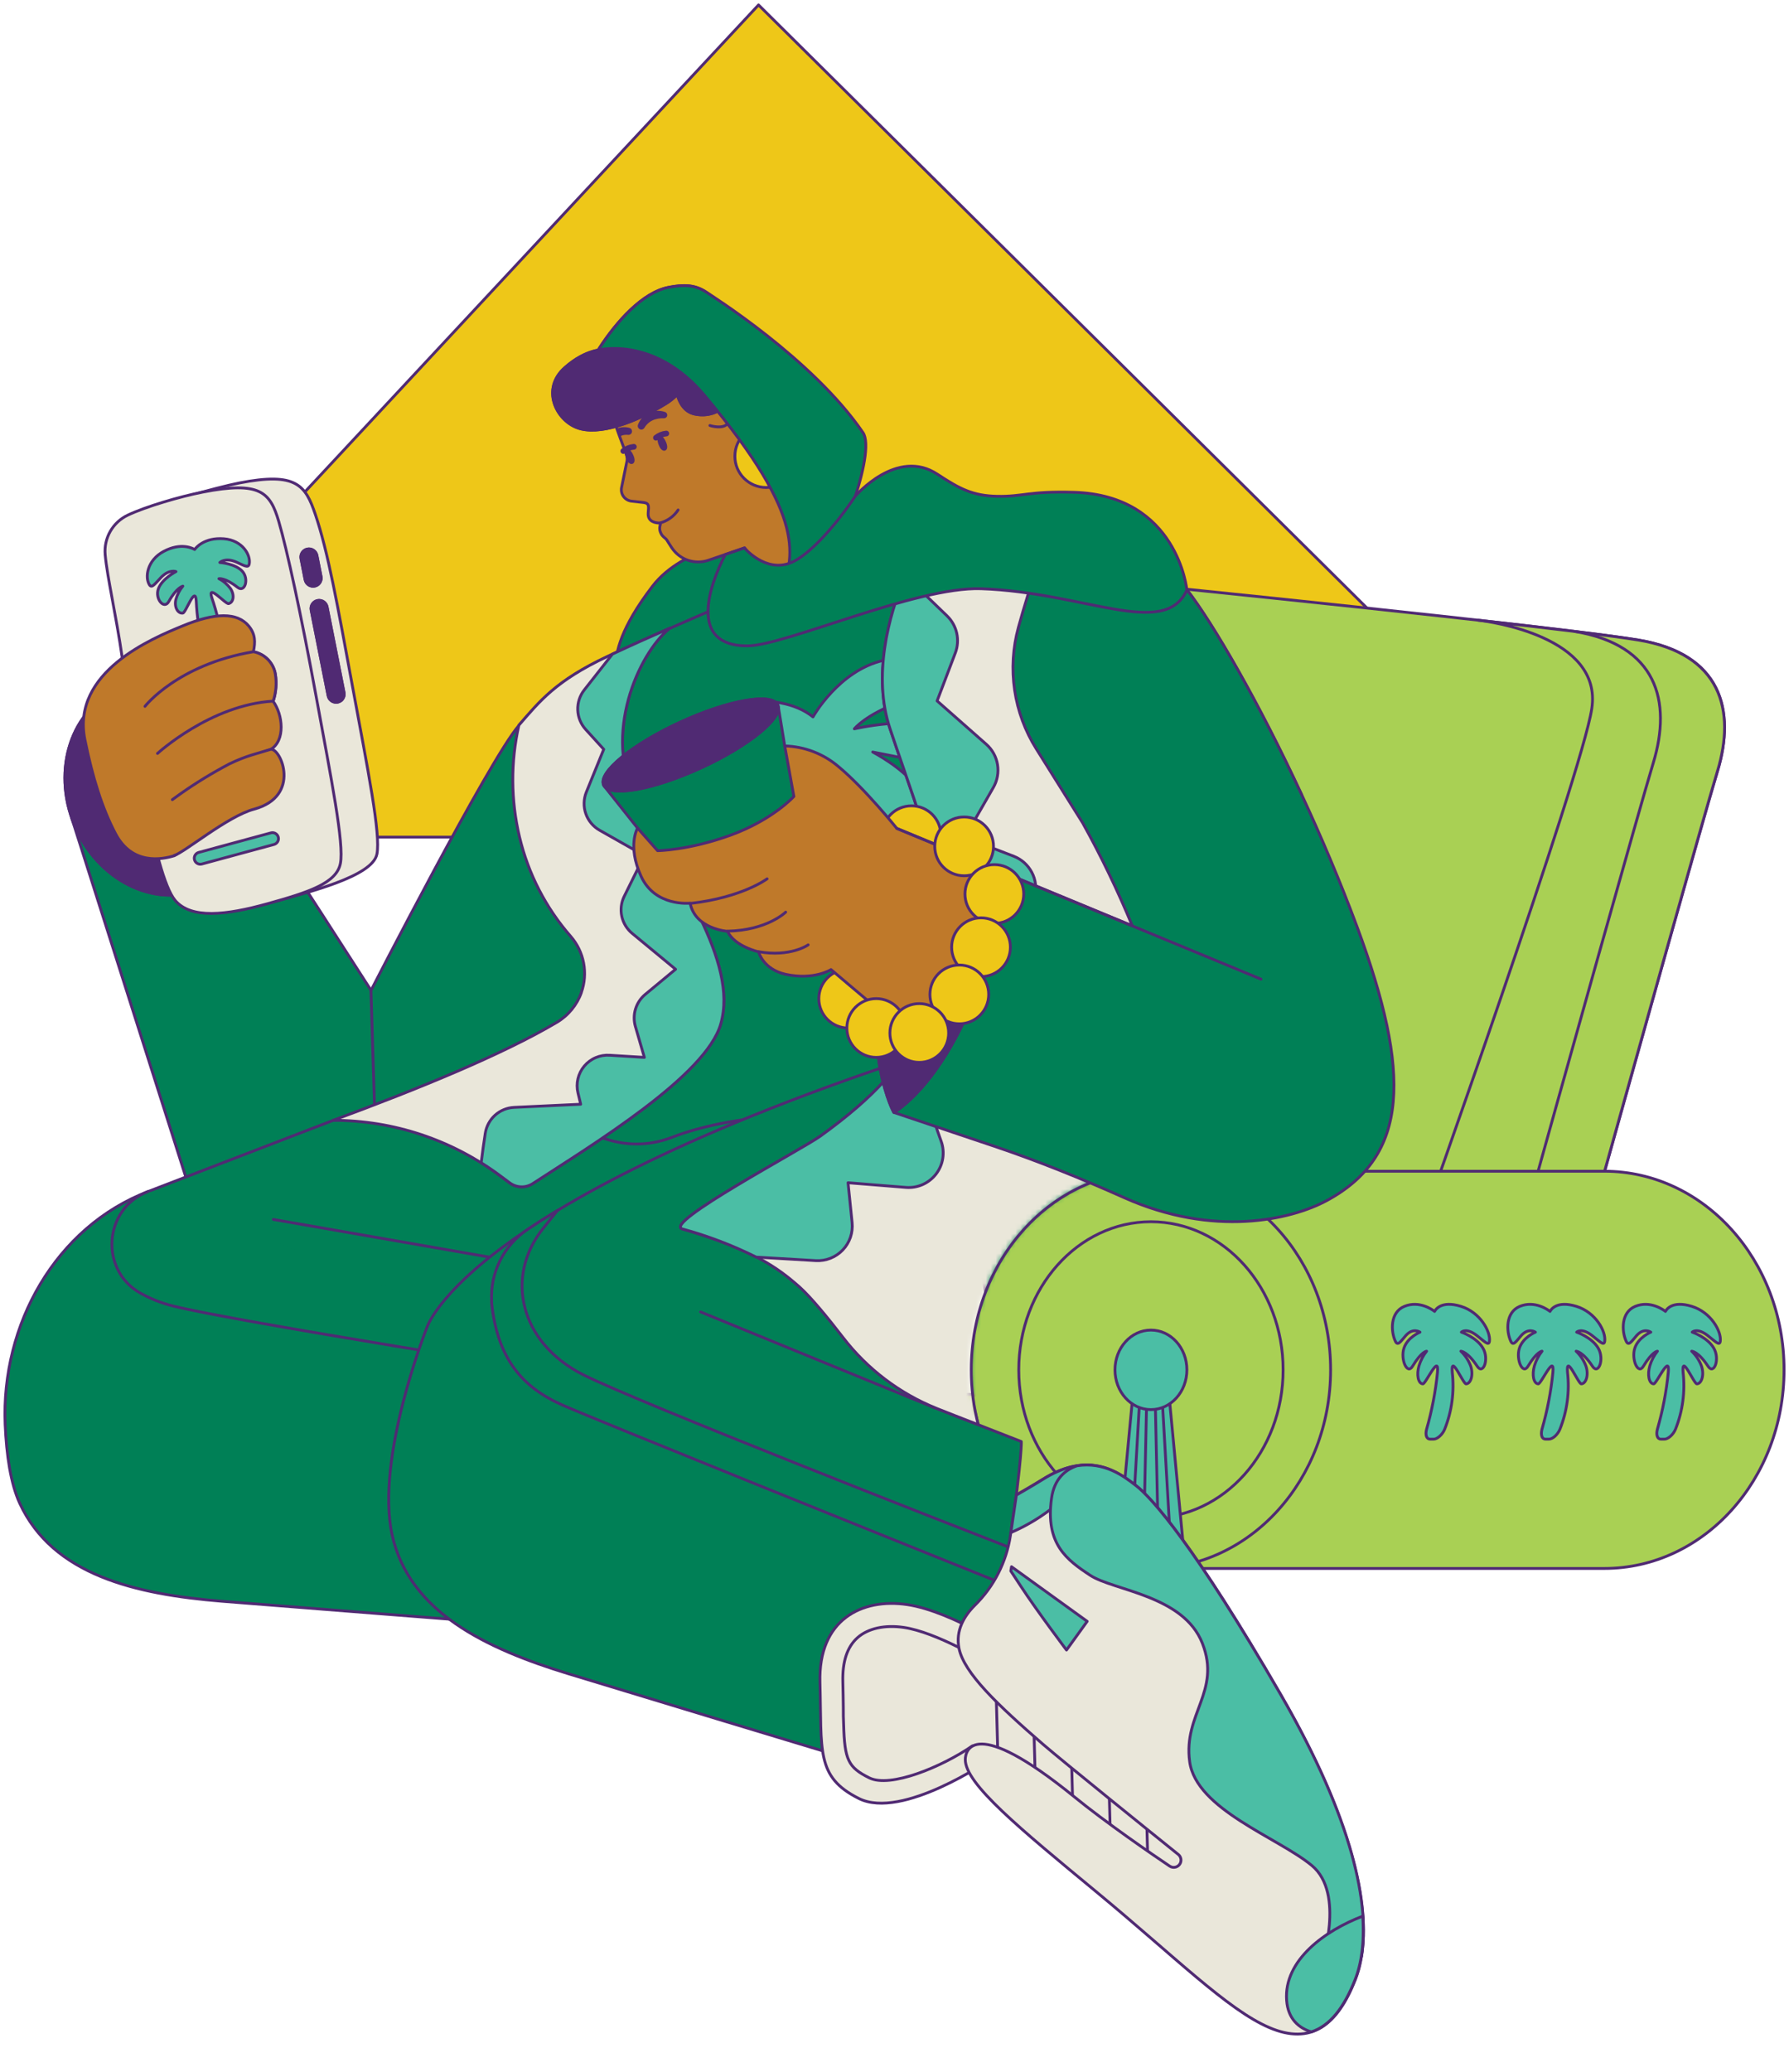 <svg width="362" height="419" viewBox="0 0 362 419" fill="none" xmlns="http://www.w3.org/2000/svg">
<path d="M59.646 101.681L153.486 1L302.953 149.086L231.245 169.303H58.756" fill="#EEC718"/>
<path d="M59.646 101.681L153.486 1L302.953 149.086L231.245 169.303H58.756" stroke="#502A73" stroke-width="0.57" stroke-linecap="round" stroke-linejoin="round"/>
<path d="M51.403 163.679C51.403 163.679 78.02 204.633 80.64 209.097C81.658 210.834 78.846 226.894 71.805 232.333C60.757 240.875 39.4 243.723 39.4 243.723L14.449 165.238C14.449 165.238 17.254 156.745 18.984 148.437C20.713 140.13 32.032 150.281 32.032 150.281" fill="#008056"/>
<path d="M51.403 163.679C51.403 163.679 78.02 204.633 80.64 209.097C81.658 210.834 78.846 226.894 71.805 232.333C60.757 240.875 39.4 243.723 39.4 243.723L14.449 165.238C14.449 165.238 17.254 156.745 18.984 148.437C20.713 140.13 32.032 150.281 32.032 150.281" stroke="#502A73" stroke-width="0.57" stroke-linecap="round" stroke-linejoin="round"/>
<path d="M40.831 179.797C50.463 175.815 54.528 163.533 49.911 152.364C45.294 141.195 33.742 135.369 24.11 139.35C14.478 143.332 10.413 155.615 15.03 166.784C19.647 177.953 31.198 183.779 40.831 179.797Z" fill="#502A73" stroke="#502A73" stroke-width="0.57" stroke-linecap="round" stroke-linejoin="round"/>
<path d="M40.831 179.797C50.463 175.815 54.528 163.533 49.911 152.364C45.294 141.195 33.742 135.369 24.11 139.35C14.478 143.332 10.413 155.615 15.03 166.784C19.647 177.953 31.198 183.779 40.831 179.797Z" stroke="#502A73" stroke-width="0.57" stroke-linecap="round" stroke-linejoin="round"/>
<path d="M225.08 313.437H52.378C52.378 313.437 33.869 315.665 33.947 298.274C34.026 280.883 53.417 282.043 53.417 282.043L64.266 266.189L72.809 282.022H239.389" fill="#A9D054"/>
<path d="M225.08 313.437H52.378C52.378 313.437 33.869 315.665 33.947 298.274C34.026 280.883 53.417 282.043 53.417 282.043L64.266 266.189L72.809 282.022H239.389" stroke="#502A73" stroke-width="0.57" stroke-linecap="round" stroke-linejoin="round"/>
<path d="M230.121 118.147C230.121 118.147 314.955 126.69 331.578 129.459C348.2 132.228 351.311 143.533 347.503 156.062C343.694 168.591 314.955 271.771 314.955 271.771L263.543 252.728L194.142 229.528L230.121 118.147Z" fill="#A9D054" stroke="#502A73" stroke-width="0.57" stroke-linecap="round" stroke-linejoin="round"/>
<path d="M331.578 129.459C326.189 128.562 313.639 127.06 299.138 125.437C301.359 125.693 324.31 128.74 322.096 143.305C320.067 156.695 287.256 248.927 287.256 248.927L320.943 250.272C329.578 219.334 344.805 164.911 347.503 156.033C351.311 143.568 348.193 132.228 331.578 129.459Z" fill="#A9D054" stroke="#502A73" stroke-width="0.57" stroke-linecap="round" stroke-linejoin="round"/>
<path d="M121.53 211.816C108.488 221.462 67.427 226.581 67.427 226.581L29.996 240.968C11.21 248.165 0.211 267.962 1.044 288.073C1.308 294.295 2.155 300.04 3.998 304.041C10.697 318.549 27.391 322.429 44.917 323.845C57.909 324.892 96.721 327.924 115.913 329.419C117.332 329.529 118.758 329.348 120.104 328.885C121.45 328.423 122.687 327.69 123.739 326.732C124.79 325.773 125.635 324.61 126.22 323.313C126.805 322.015 127.118 320.612 127.14 319.189C127.311 307.842 127.382 290.28 126.478 278.769C125.054 260.566 124.342 258.338 124.342 258.338L150.198 258.53L219.207 219.519" fill="#008056"/>
<path d="M121.53 211.816C108.488 221.462 67.427 226.581 67.427 226.581L29.996 240.968C11.21 248.165 0.211 267.962 1.044 288.073C1.308 294.295 2.155 300.04 3.998 304.041C10.697 318.549 27.391 322.429 44.917 323.845C57.909 324.892 96.721 327.924 115.913 329.419C117.332 329.529 118.758 329.348 120.104 328.885C121.45 328.423 122.687 327.69 123.739 326.732C124.79 325.773 125.635 324.61 126.22 323.313C126.805 322.015 127.118 320.612 127.14 319.189C127.311 307.842 127.382 290.28 126.478 278.769C125.054 260.566 124.342 258.338 124.342 258.338L150.198 258.53L219.207 219.519" stroke="#502A73" stroke-width="0.57" stroke-linecap="round" stroke-linejoin="round"/>
<path d="M29.996 240.968L29.875 241.011C20.998 244.449 20.08 256.765 28.337 261.492C30.442 262.674 32.698 263.565 35.043 264.14C47.822 267.322 113.407 277.666 126.549 279.723" fill="#008056"/>
<path d="M29.996 240.968L29.875 241.011C20.998 244.449 20.08 256.765 28.337 261.492C30.442 262.674 32.698 263.565 35.043 264.14C47.822 267.322 113.407 277.666 126.549 279.723" stroke="#502A73" stroke-width="0.57" stroke-linecap="round" stroke-linejoin="round"/>
<path d="M105.441 255.369L55.311 246.627" stroke="#502A73" stroke-width="0.57" stroke-linecap="round" stroke-linejoin="round"/>
<path d="M155.024 100.919L180.851 123.066L143.648 137.161C143.648 137.161 111.258 145.39 122.142 140.777C128.3 138.165 119.046 135.495 132.03 118.56C138.245 110.451 151.636 108.921 151.636 108.921L155.024 100.919Z" fill="#008056" stroke="#502A73" stroke-width="0.57" stroke-linecap="round" stroke-linejoin="round"/>
<path d="M307.972 248.549C316.586 217.604 331.834 163.18 334.532 154.303C338.341 141.774 335.244 130.469 318.608 127.7" stroke="#502A73" stroke-width="0.57" stroke-linecap="round" stroke-linejoin="round"/>
<path d="M263.387 160.767C254.602 141.874 245.49 126.169 240.165 119.293C232.47 109.362 227.7 99.987 213.385 100.784C199.069 101.581 174.943 111.163 174.943 111.163L160.477 118.175L150.789 120.482C150.789 120.482 133.39 127.871 122.926 132.797C112.461 137.723 109.229 141.859 105.022 146.693C99.071 153.527 75.059 200.333 75.059 200.333L75.849 225.698L164.663 220.907L255.656 209.353C255.656 209.353 264.861 171.239 263.387 160.767Z" fill="#008056" stroke="#502A73" stroke-width="0.57" stroke-linecap="round" stroke-linejoin="round"/>
<path d="M164.506 144.992C164.506 144.992 169.703 135.617 178.787 133.552C187.443 131.58 189.194 135.745 188.497 137.439C187.799 139.133 186.14 140.507 182.012 142.023C175.128 144.558 172.871 147.405 172.871 147.405C172.871 147.405 184.425 144.7 190.825 147.405C197.224 150.11 195.53 155.905 190.825 154.937C186.119 153.969 176.587 152.089 176.587 152.089C176.587 152.089 182.994 155.45 185.13 158.952C187.265 162.454 184.161 171.018 176.801 168.128C169.44 165.238 166.08 160.653 166.08 160.653L154.789 150.687L144.595 151.762C144.595 151.762 137.989 151.904 140.431 147.071C142.872 142.237 157.267 139.162 164.506 144.992Z" fill="#4BBEA5" stroke="#502A73" stroke-width="0.57" stroke-linecap="round" stroke-linejoin="round"/>
<path d="M197.573 209.773C221.578 202.363 234.505 213.888 242.421 228.688C248.117 239.366 230.056 232.959 230.384 245.061L219.421 275.765L200.549 281.21C201.389 260.915 196.882 242.534 183.713 232.454C170.044 221.989 146.296 226.011 136.109 229.969C125.922 233.927 116.44 229.072 108.061 220.715C106.808 219.472 105.429 218.362 103.946 217.405C103.464 217.091 103.087 216.641 102.861 216.112C102.636 215.583 102.573 214.999 102.68 214.434C102.788 213.869 103.061 213.349 103.466 212.94C103.87 212.531 104.386 212.251 104.95 212.137H105.035" fill="#008056"/>
<path d="M197.573 209.773C221.578 202.363 234.505 213.888 242.421 228.688C248.117 239.366 230.056 232.959 230.384 245.061L219.421 275.765L200.549 281.21C201.389 260.915 196.882 242.534 183.713 232.454C170.044 221.989 146.296 226.011 136.109 229.969C125.922 233.927 116.44 229.072 108.061 220.715C106.808 219.472 105.429 218.362 103.946 217.405C103.464 217.091 103.087 216.641 102.861 216.112C102.636 215.583 102.573 214.999 102.68 214.434C102.788 213.869 103.061 213.349 103.466 212.94C103.87 212.531 104.386 212.251 104.95 212.137H105.035" stroke="#502A73" stroke-width="0.57" stroke-linecap="round" stroke-linejoin="round"/>
<path d="M201.097 289.39C201.536 290.68 202.238 291.866 203.158 292.872C204.078 293.877 205.197 294.682 206.443 295.234C206.596 294.016 206.667 292.789 206.656 291.561L201.097 289.39Z" fill="#008056" stroke="#502A73" stroke-width="0.57" stroke-linecap="round" stroke-linejoin="round"/>
<path d="M117.643 200.732C116.736 203.263 114.974 205.398 112.66 206.769C101.854 213.176 84.783 220.181 67.406 226.581C79.611 226.58 91.487 230.534 101.256 237.85L103.078 239.21C103.751 239.714 104.562 240 105.403 240.028C106.243 240.056 107.072 239.825 107.777 239.366C119.694 231.621 142.887 217.604 145.848 207.061C149.443 194.382 136.857 177.781 128.614 161.543C122.014 148.551 129.048 132.356 135.483 127.074C131.141 128.989 126.585 131.032 122.897 132.769C112.433 137.688 109.201 141.831 104.993 146.665C103.311 154.112 103.354 161.846 105.121 169.274C106.89 176.724 110.451 183.63 115.494 189.392C116.821 190.924 117.719 192.781 118.094 194.774C118.469 196.766 118.309 198.822 117.629 200.732H117.643Z" fill="#EAE7DA" stroke="#502A73" stroke-width="0.57" stroke-linecap="round" stroke-linejoin="round"/>
<path d="M145.848 207.061C149.443 194.382 136.857 177.781 128.613 161.543C122.014 148.551 129.048 132.356 135.483 127.074C131.532 128.811 127.417 130.633 123.929 132.285L118.234 139.525C117.325 140.675 116.853 142.111 116.904 143.577C116.955 145.042 117.525 146.442 118.512 147.526L122.164 151.541L118.647 160.198C118.08 161.591 118.04 163.142 118.534 164.562C119.028 165.983 120.022 167.174 121.331 167.915L130.379 173.04L126.3 181.298C125.69 182.548 125.52 183.968 125.817 185.327C126.114 186.686 126.861 187.905 127.937 188.787L136.7 196.027L130.564 201.11C129.635 201.879 128.951 202.904 128.597 204.058C128.243 205.211 128.233 206.443 128.571 207.602L130.386 213.852L123.36 213.418C122.392 213.355 121.424 213.52 120.532 213.901C119.64 214.281 118.85 214.867 118.227 215.609C117.603 216.351 117.163 217.23 116.941 218.174C116.72 219.117 116.724 220.1 116.953 221.042L117.501 223.327L104.018 223.961C102.592 224.03 101.234 224.588 100.173 225.543C99.112 226.498 98.413 227.79 98.195 229.2C97.917 230.994 97.618 233.08 97.369 235.159C98.707 235.999 100.024 236.896 101.298 237.85L103.121 239.21C103.793 239.714 104.605 240 105.445 240.028C106.286 240.056 107.115 239.825 107.819 239.366C119.693 231.621 142.887 217.604 145.848 207.061Z" fill="#4BBEA5" stroke="#502A73" stroke-width="0.57" stroke-linecap="round" stroke-linejoin="round"/>
<path d="M232.89 236.875H324.644C344.719 236.875 361 254.864 361 277.046C361 299.228 344.719 317.211 324.644 317.211H232.89V236.875Z" fill="#A9D054" stroke="#502A73" stroke-width="0.57" stroke-linecap="round" stroke-linejoin="round"/>
<path d="M232.889 317.21C252.968 317.21 269.245 299.228 269.245 277.046C269.245 254.864 252.968 236.882 232.889 236.882C212.811 236.882 196.534 254.864 196.534 277.046C196.534 299.228 212.811 317.21 232.889 317.21Z" fill="#A9D054" stroke="#502A73" stroke-width="0.57" stroke-linecap="round" stroke-linejoin="round"/>
<path d="M232.889 307.002C247.66 307.002 259.635 293.59 259.635 277.046C259.635 260.502 247.66 247.09 232.889 247.09C218.118 247.09 206.144 260.502 206.144 277.046C206.144 293.59 218.118 307.002 232.889 307.002Z" fill="#A9D054" stroke="#502A73" stroke-width="0.57" stroke-linecap="round" stroke-linejoin="round"/>
<path d="M239.397 312.163H226.391L229.203 282.428H236.578L239.397 312.163Z" fill="#4BBEA5" stroke="#502A73" stroke-width="0.57" stroke-linecap="round" stroke-linejoin="round"/>
<path d="M236.855 312.163H228.932L230.647 282.428H235.139L236.855 312.163Z" fill="#4BBEA5" stroke="#502A73" stroke-width="0.57" stroke-linecap="round" stroke-linejoin="round"/>
<path d="M234.392 312.163H231.395L232.043 282.428H233.744L234.392 312.163Z" fill="#4BBEA5" stroke="#502A73" stroke-width="0.57" stroke-linecap="round" stroke-linejoin="round"/>
<path d="M232.89 285.09C236.908 285.09 240.165 281.489 240.165 277.046C240.165 272.603 236.908 269.002 232.89 269.002C228.872 269.002 225.614 272.603 225.614 277.046C225.614 281.489 228.872 285.09 232.89 285.09Z" fill="#4BBEA5" stroke="#502A73" stroke-width="0.57" stroke-linecap="round" stroke-linejoin="round"/>
<path d="M295.628 264.204C291.585 262.958 290.446 264.916 290.289 265.229C289.919 264.93 287.221 262.958 284.174 264.204C281.255 265.4 281.412 269.265 282.351 271.266C282.843 272.319 283.448 271.266 284.487 270.077C285.968 268.447 287.335 269.422 287.335 269.422C287.335 269.422 284.829 270.426 284.088 272.647C283.348 274.868 284.722 278.157 285.825 276.32C287.648 273.28 288.673 273.273 288.673 273.273C287.977 274.152 287.453 275.155 287.128 276.228C286.609 277.986 286.936 279.83 287.918 279.88C288.509 279.88 291.229 273.665 290.873 277.537C290.482 281.435 289.743 285.29 288.666 289.056C288.36 290.223 288.666 291.063 289.378 291.063H290.09C290.802 291.063 291.834 290.223 292.325 289.056C293.785 285.403 294.313 281.445 293.863 277.537C293.528 273.665 296.062 279.908 296.66 279.88C297.65 279.83 298.198 277.986 297.571 276.228C297.138 275.11 296.465 274.102 295.6 273.273C295.6 273.273 296.909 273.273 298.91 276.32C300.12 278.157 301.38 274.861 300.07 272.647C298.76 270.433 295.706 269.422 295.706 269.422C295.706 269.422 296.66 268.447 298.803 270.077C300.312 271.23 301.245 272.319 301.387 271.266C301.636 269.265 299.501 265.4 295.628 264.204Z" fill="#4BBEA5" stroke="#502A73" stroke-width="0.57" stroke-linecap="round" stroke-linejoin="round"/>
<path d="M318.984 264.204C314.934 262.958 313.802 264.916 313.645 265.229C313.275 264.93 310.577 262.958 307.53 264.204C304.612 265.4 304.768 269.265 305.708 271.266C306.199 272.319 306.804 271.266 307.844 270.077C309.331 268.447 310.691 269.422 310.691 269.422C310.691 269.422 308.192 270.426 307.452 272.647C306.712 274.868 308.086 278.157 309.182 276.32C311.004 273.28 312.029 273.273 312.029 273.273C311.334 274.152 310.81 275.155 310.485 276.228C309.965 277.986 310.292 279.83 311.268 279.88C311.866 279.88 314.585 273.665 314.229 277.537C313.84 281.436 313.099 285.291 312.015 289.056C311.716 290.223 312.015 291.063 312.727 291.063H313.403C314.151 291.063 315.155 290.223 315.646 289.056C317.106 285.403 317.634 281.445 317.183 277.537C316.849 273.665 319.383 279.908 319.981 279.88C320.971 279.83 321.519 277.986 320.892 276.228C320.459 275.11 319.786 274.102 318.92 273.273C318.92 273.273 320.23 273.273 322.231 276.32C323.441 278.157 324.701 274.861 323.391 272.647C322.081 270.433 319.027 269.422 319.027 269.422C319.027 269.422 319.981 268.447 322.124 270.077C323.633 271.23 324.566 272.319 324.708 271.266C325 269.265 322.864 265.4 318.984 264.204Z" fill="#4BBEA5" stroke="#502A73" stroke-width="0.57" stroke-linecap="round" stroke-linejoin="round"/>
<path d="M342.342 264.204C338.291 262.958 337.159 264.916 337.002 265.229C336.632 264.93 333.934 262.958 330.887 264.204C327.969 265.4 328.125 269.265 329.058 271.266C329.556 272.319 330.161 271.266 331.194 270.077C332.674 268.447 334.041 269.422 334.041 269.422C334.041 269.422 331.542 270.426 330.802 272.647C330.062 274.868 331.436 278.157 332.532 276.32C334.354 273.28 335.379 273.273 335.379 273.273C334.684 274.152 334.16 275.155 333.835 276.228C333.315 277.986 333.642 279.83 334.618 279.88C335.216 279.88 337.935 273.665 337.572 277.537C337.188 281.436 336.45 285.291 335.365 289.056C335.066 290.223 335.365 291.063 336.077 291.063H336.789C337.501 291.063 338.54 290.223 339.031 289.056C340.488 285.402 341.016 281.445 340.569 277.537C340.234 273.665 342.769 279.908 343.367 279.88C344.356 279.83 344.904 277.986 344.271 276.228C343.842 275.11 343.171 274.101 342.306 273.273C342.306 273.273 343.616 273.273 345.616 276.32C346.826 278.157 348.079 274.861 346.777 272.647C345.474 270.433 342.413 269.422 342.413 269.422C342.413 269.422 343.367 268.447 345.509 270.077C347.019 271.23 347.951 272.319 348.094 271.266C348.357 269.265 346.221 265.4 342.342 264.204Z" fill="#4BBEA5" stroke="#502A73" stroke-width="0.57" stroke-linecap="round" stroke-linejoin="round"/>
<mask id="mask0_641_1188" style="mask-type:luminance" maskUnits="userSpaceOnUse" x="32" y="104" width="273" height="315">
<path d="M232.89 291.284C220.233 291.284 211.533 290.949 204.941 287.789C202.514 286.614 198.264 288.081 197.253 284.699C196.581 282.205 196.269 279.628 196.328 277.046C196.328 254.786 212.701 236.676 232.89 236.676H304.79V112.431L32.474 104.522V418.17H304.769V317.417L232.89 291.284Z" fill="white"/>
</mask>
<g mask="url(#mask0_641_1188)">
<path d="M86.349 268.575C86.349 268.575 75.913 294.808 79.344 310.412C82.775 326.017 98.259 333.392 115.066 338.524C127.531 342.333 164.791 353.609 183.222 359.169C184.583 359.582 186.016 359.712 187.429 359.55C188.843 359.388 190.209 358.938 191.442 358.227C192.675 357.517 193.749 356.561 194.598 355.419C195.447 354.277 196.052 352.973 196.377 351.587C198.983 340.539 202.784 323.397 204.393 311.957C206.899 293.882 206.657 291.547 206.657 291.547L188.86 284.599L219.414 275.708L230.377 245.005C230.049 232.903 248.124 239.31 242.415 228.631C234.506 213.831 221.578 202.292 197.566 209.717C94.237 241.666 86.349 268.575 86.349 268.575Z" fill="#008056" stroke="#502A73" stroke-width="0.57" stroke-linecap="round" stroke-linejoin="round"/>
<path d="M109.969 248.357L112.817 244.798C110.617 246.122 108.602 247.41 106.752 248.649C104.375 250.232 102.454 252.409 101.179 254.964C99.904 257.519 99.32 260.363 99.483 263.214C99.483 263.342 99.483 263.463 99.483 263.563C100.672 274.725 105.62 280.577 113.899 284.208C121.203 287.404 177.819 310.206 202.991 320.328C203.105 319.709 203.212 319.097 203.318 318.485C203.318 318.421 203.318 318.349 203.318 318.278C203.525 317.082 203.717 315.908 203.895 314.783C203.891 314.719 203.891 314.655 203.895 314.591C203.98 314.021 204.066 313.466 204.144 312.918C191.75 308.091 129.909 283.937 118.106 278.085C105.093 271.579 102.082 258.096 109.969 248.357Z" fill="#008056" stroke="#502A73" stroke-width="0.57" stroke-linecap="round" stroke-linejoin="round"/>
<path d="M188.86 284.613L141.762 265.329" stroke="#502A73" stroke-width="0.57" stroke-linecap="round" stroke-linejoin="round"/>
<path d="M200.179 355.966C200.179 355.966 182.538 368.11 173.796 363.739C165.054 359.368 166.3 354.129 165.916 340.247C165.567 327.554 174.38 323.162 183.578 324.522C192.775 325.881 205.71 334.531 205.71 334.531L249.555 379.507L243.262 389.075L200.179 355.966Z" fill="#EAE7DA" stroke="#502A73" stroke-width="0.57" stroke-linecap="round" stroke-linejoin="round"/>
<path d="M201.382 335.663L202.03 359.155" stroke="#502A73" stroke-width="0.57" stroke-linecap="round" stroke-linejoin="round"/>
<path d="M209.625 364.829L208.978 341.336" stroke="#502A73" stroke-width="0.57" stroke-linecap="round" stroke-linejoin="round"/>
<path d="M217.222 370.509L216.574 347.01" stroke="#502A73" stroke-width="0.57" stroke-linecap="round" stroke-linejoin="round"/>
<path d="M224.817 376.183L224.169 352.684" stroke="#502A73" stroke-width="0.57" stroke-linecap="round" stroke-linejoin="round"/>
<path d="M232.412 381.857L231.765 358.365" stroke="#502A73" stroke-width="0.57" stroke-linecap="round" stroke-linejoin="round"/>
<path d="M202.741 338.161C199.032 335.741 189.351 330.096 182.894 329.142C179.064 328.572 175.654 329.32 173.533 331.199C171.411 333.078 170.436 336.068 170.55 340.154C170.6 342.005 170.621 343.714 170.642 345.244C170.642 346.533 170.643 347.729 170.707 348.804C170.906 355.923 171.625 357.432 175.875 359.553C180.125 361.675 190.54 357.368 196.754 353.104" fill="#EAE7DA"/>
<path d="M202.741 338.161C199.032 335.741 189.351 330.096 182.894 329.142C179.064 328.572 175.654 329.32 173.533 331.199C171.411 333.078 170.436 336.068 170.55 340.154C170.6 342.005 170.621 343.714 170.642 345.244C170.642 346.533 170.643 347.729 170.707 348.804C170.906 355.923 171.625 357.432 175.875 359.553C180.125 361.675 190.54 357.368 196.754 353.104" stroke="#502A73" stroke-width="0.57" stroke-linecap="round" stroke-linejoin="round"/>
<path d="M195.324 355.866C195.324 360.799 206.294 369.762 222.048 382.782C237.802 395.802 248.387 406.445 256.823 410.061C265.259 413.678 270.591 409.677 274.257 400.344C277.923 391.011 276.393 372.581 259.122 342.682C241.852 312.783 233.089 302.909 229.786 300.389C226.483 297.869 220.531 293.213 210.971 299.193C209.063 300.389 205.66 302.339 205.66 302.339L204.45 310.562C203.641 315.925 201.11 320.879 197.239 324.678C195.103 326.814 193.316 329.761 194.056 333.392C195.082 338.375 201.823 344.782 211.063 352.783C215.05 356.222 234.043 371.534 238.428 375.058C238.684 375.268 238.862 375.557 238.934 375.879C239.006 376.202 238.968 376.539 238.827 376.838C238.735 377.026 238.604 377.193 238.442 377.326C238.281 377.46 238.093 377.558 237.891 377.613C237.689 377.668 237.477 377.68 237.27 377.647C237.063 377.614 236.866 377.537 236.691 377.422C233.132 375.03 223.721 368.573 217.363 363.383C196.989 346.818 195.331 354.022 195.324 355.866Z" fill="#EAE7DA" stroke="#502A73" stroke-width="0.57" stroke-linecap="round" stroke-linejoin="round"/>
<path d="M210.97 299.229C209.063 300.425 205.66 302.375 205.66 302.375L204.549 309.957C209.863 307.674 214.583 304.204 218.346 299.812L221.364 296.402C218.531 296.047 215.085 296.623 210.97 299.229Z" fill="#4BBEA5" stroke="#502A73" stroke-width="0.57" stroke-linecap="round" stroke-linejoin="round"/>
<path d="M212.772 303.03C211.483 312.285 215.883 315.495 220.603 318.599C225.322 321.703 239.496 322.614 243.304 332.367C247.113 342.12 239.389 346.604 240.727 356.3C242.066 365.996 258.702 371.663 265.48 377.322C272.257 382.982 267.409 397.127 267.409 397.127L275.503 395.703C277.176 385.43 273.944 368.253 259.13 342.696C241.838 312.847 233.096 302.923 229.793 300.403C227.38 298.552 223.543 295.584 217.933 296.445C215.548 297.264 213.32 299.093 212.772 303.03Z" fill="#4BBEA5" stroke="#502A73" stroke-width="0.57" stroke-linecap="round" stroke-linejoin="round"/>
<path d="M260.347 404.573C260.632 408.367 262.839 410.154 265.33 410.937C269.125 409.727 271.979 406.025 274.215 400.344C275.468 397.162 276.108 392.926 275.745 387.53C268.228 390.406 259.735 396.379 260.347 404.573Z" fill="#4BBEA5" stroke="#502A73" stroke-width="0.57" stroke-linecap="round" stroke-linejoin="round"/>
<path d="M204.535 317.73L206.585 320.841C209.846 325.824 215.804 333.712 215.804 333.712L219.99 327.91L204.678 316.862C204.635 317.154 204.585 317.438 204.535 317.73Z" fill="#4BBEA5" stroke="#502A73" stroke-width="0.57" stroke-linecap="round" stroke-linejoin="round"/>
<path d="M196.534 277.046C196.534 254.864 212.815 236.875 232.89 236.875C245.505 236.875 256.617 243.994 263.138 254.743L271.538 249.952L247.569 175.639L215.079 104.315L211.384 103.276C205.905 101.733 200.054 102.212 194.899 104.626C189.745 107.04 185.63 111.228 183.308 116.425C179.663 124.604 176.609 136.912 180.068 147.292C186.796 167.452 193.302 182.053 188.86 194.432C184.966 205.296 189.28 213.013 165.987 229.784C162.165 232.532 134.067 247.382 138.075 248.55C151.864 252.558 157.125 256.145 161.816 260.317C164.179 262.453 167.511 266.532 170.529 270.433C175.456 276.858 182.021 281.837 189.536 284.849C192.341 285.966 194.975 286.984 194.975 286.984L197.951 288.137C197.007 284.516 196.531 280.789 196.534 277.046Z" fill="#EAE7DA" stroke="#502A73" stroke-width="0.57" stroke-linecap="round" stroke-linejoin="round"/>
<path d="M180.068 147.292C186.796 167.452 193.302 182.053 188.86 194.433C184.966 205.296 189.28 213.013 165.987 229.785C162.165 232.532 134.067 247.382 138.075 248.55C143.231 249.958 148.238 251.865 153.024 254.245L165.076 254.957C166.085 255.013 167.095 254.85 168.035 254.479C168.975 254.108 169.824 253.537 170.522 252.807C171.221 252.076 171.752 251.202 172.08 250.246C172.408 249.29 172.525 248.274 172.423 247.268L171.597 239.203L183.336 240.15C184.495 240.238 185.658 240.037 186.719 239.563C187.78 239.088 188.707 238.357 189.414 237.434C190.121 236.511 190.586 235.427 190.768 234.279C190.95 233.131 190.842 231.955 190.455 230.859L186.575 219.875L201.14 217.298L209.412 181.256C209.788 179.62 209.564 177.904 208.78 176.421C207.996 174.938 206.704 173.786 205.141 173.176L195.217 169.353L201.012 159.244C201.811 157.85 202.106 156.224 201.847 154.638C201.588 153.052 200.79 151.604 199.588 150.538L189.622 141.753L193.302 132.065C193.789 130.785 193.89 129.39 193.591 128.054C193.292 126.717 192.608 125.498 191.622 124.547L183.236 116.474C179.663 124.604 176.609 136.912 180.068 147.292Z" fill="#4BBEA5" stroke="#502A73" stroke-width="0.57" stroke-linecap="round" stroke-linejoin="round"/>
</g>
<path d="M122.142 158.774L122.292 159.03L129.012 167.487L132.749 175.304L155.601 168.085L163.524 164.234L158.79 150.865L157.509 143.041L157.174 142.778L146.98 147.355" fill="#008056"/>
<path d="M122.142 158.774L122.292 159.03L129.012 167.487L132.749 175.304L155.601 168.085L163.524 164.234L158.79 150.865L157.509 143.041L157.174 142.778L146.98 147.355" stroke="#502A73" stroke-width="0.57" stroke-linecap="round" stroke-linejoin="round"/>
<path d="M171.632 207.915C174.915 207.915 177.576 205.254 177.576 201.971C177.576 198.688 174.915 196.027 171.632 196.027C168.349 196.027 165.688 198.688 165.688 201.971C165.688 205.254 168.349 207.915 171.632 207.915Z" fill="#EEC718" stroke="#502A73" stroke-width="0.57" stroke-linecap="round" stroke-linejoin="round"/>
<path d="M184.439 174.862C187.722 174.862 190.383 172.201 190.383 168.918C190.383 165.635 187.722 162.974 184.439 162.974C181.156 162.974 178.495 165.635 178.495 168.918C178.495 172.201 181.156 174.862 184.439 174.862Z" fill="#EEC718" stroke="#502A73" stroke-width="0.57" stroke-linecap="round" stroke-linejoin="round"/>
<path d="M274.585 187.399C271.175 178.222 267.324 169.181 263.415 160.767C254.631 141.874 245.519 126.17 240.194 119.293C233.445 110.587 228.946 102.307 218.296 100.919C217.106 101.924 216.036 103.064 215.107 104.315C211.548 108.921 208.323 118.688 206.066 126.91C204.939 131.034 204.68 135.346 205.306 139.575C205.932 143.804 207.43 147.857 209.704 151.477L219.072 166.426C222.819 173.162 226.171 180.11 229.11 187.235L201.062 175.631C201.062 175.631 204.13 183.775 197.396 201.109C190.063 220.01 180.88 224.986 180.88 224.986L201.19 231.82C210.124 234.831 218.866 238.376 227.473 242.221C245.526 250.293 261.209 246.741 268.505 242.79C285.099 233.799 285.64 217.177 274.585 187.399Z" fill="#008056" stroke="#502A73" stroke-width="0.57" stroke-linecap="round" stroke-linejoin="round"/>
<path d="M201.033 175.638L200.051 181.419C200.051 181.419 197.118 199.5 191.957 205.032C189.059 208.128 185.187 208.392 182.332 208.022C181.018 207.86 179.73 207.538 178.495 207.061C178.495 207.061 176.879 210.186 178.118 216.315C179.306 222.259 180.851 224.957 180.851 224.957C180.851 224.957 190.035 219.974 197.367 201.081C204.108 183.782 201.033 175.638 201.033 175.638Z" fill="#502A73" stroke="#502A73" stroke-width="0.57" stroke-linecap="round" stroke-linejoin="round"/>
<path d="M201.033 175.638L200.051 181.419C200.051 181.419 197.118 199.5 191.957 205.032C189.059 208.128 185.187 208.392 182.332 208.022C181.018 207.86 179.73 207.538 178.495 207.061C178.495 207.061 176.879 210.186 178.118 216.315C179.306 222.259 180.851 224.957 180.851 224.957C180.851 224.957 190.035 219.974 197.367 201.081C204.108 183.782 201.033 175.638 201.033 175.638Z" stroke="#502A73" stroke-width="0.57" stroke-linecap="round" stroke-linejoin="round"/>
<path d="M191.957 205.032C197.118 199.501 200.051 181.419 200.051 181.419L201.033 175.638L181.471 167.544C181.471 167.544 174.95 159.408 169.639 155.022C166.604 152.437 162.775 150.97 158.79 150.865L160.641 161.08C160.641 161.08 156.37 165.814 147.827 168.911C139.284 172.008 133.055 172.043 133.055 172.043L129.012 167.48C129.012 167.48 126.876 171.004 129.724 177.233C132.571 183.462 139.648 182.658 139.648 182.658C140.687 187.911 147.208 188.353 147.208 188.353C148.631 191.407 153.501 192.503 153.501 192.503C153.501 192.503 154.383 196.062 159.039 197.066C164.791 198.276 168.151 196.091 168.151 196.091C168.151 196.091 173.611 200.732 182.346 208.05C185.187 208.392 189.059 208.129 191.957 205.032Z" fill="#BF792A" stroke="#502A73" stroke-width="0.57" stroke-linecap="round" stroke-linejoin="round"/>
<path d="M159.039 120.261L172.935 104.521L166.186 92.946C160.391 83.094 152.461 69.846 149.457 66.016C143.605 58.527 141.342 56.918 135.219 58.128C130.037 59.16 124.805 64.955 121.245 70.458C119.11 73.754 123.794 83.806 123.794 83.806C123.794 83.806 124.997 87.315 126.712 91.85C126.936 92.398 126.966 93.005 126.798 93.573L125.773 98.599C125.71 98.912 125.712 99.236 125.78 99.548C125.848 99.861 125.981 100.156 126.169 100.415C126.357 100.674 126.596 100.891 126.872 101.052C127.149 101.214 127.455 101.317 127.773 101.354L130.307 101.638C131.34 101.802 131.29 102.3 131.162 103.689C130.984 105.646 132.863 105.746 133.297 105.774C134.066 105.824 133.183 106.322 133.611 107.561C133.974 108.629 134.629 108.707 134.97 109.277C135.312 109.846 135.682 110.402 135.953 110.814C136.737 111.985 137.886 112.864 139.22 113.315C140.555 113.767 142.001 113.766 143.335 113.313L150.667 110.8L158.405 121.087L159.039 120.261Z" fill="#BF792A" stroke="#502A73" stroke-width="0.57" stroke-linecap="round" stroke-linejoin="round"/>
<path d="M149.158 82.275C148.83 81.555 148.642 80.78 148.603 79.99C148.603 77.534 150.261 75.555 152.717 75.562C155.173 75.569 156.725 77.626 157.266 80.025C157.765 82.036 157.618 84.153 156.846 86.076C156.291 87.258 155.422 88.02 154.383 88.013" fill="#BF792A"/>
<path d="M149.158 82.275C148.83 81.555 148.642 80.78 148.603 79.99C148.603 77.534 150.261 75.555 152.717 75.562C155.173 75.569 156.725 77.626 157.266 80.025C157.765 82.036 157.618 84.153 156.846 86.076C156.291 87.258 155.422 88.02 154.383 88.013" stroke="#502A73" stroke-width="0.57" stroke-linecap="round" stroke-linejoin="round"/>
<path d="M148.04 83.92C148.008 84.35 147.876 84.767 147.655 85.138C147.434 85.508 147.13 85.823 146.766 86.055C145.57 86.703 143.648 86.055 143.648 86.055" stroke="#502A73" stroke-width="0.57" stroke-linecap="round" stroke-linejoin="round"/>
<path d="M151.251 81.634C151.251 81.634 150.675 79.057 153.081 79.064C154.647 79.064 155.331 81.343 154.441 82.531C154.007 82.976 153.434 83.26 152.818 83.336C152.818 83.336 153.693 83.521 153.672 84.325C153.672 85.336 152.419 85.037 152.419 85.037" fill="#BF792A"/>
<path d="M151.251 81.634C151.251 81.634 150.675 79.057 153.081 79.064C154.647 79.064 155.331 81.343 154.441 82.531C154.007 82.976 153.434 83.26 152.818 83.336C152.818 83.336 153.693 83.521 153.672 84.325C153.672 85.336 152.419 85.037 152.419 85.037" stroke="#502A73" stroke-width="0.57" stroke-linecap="round" stroke-linejoin="round"/>
<path d="M133.525 105.774C135.037 105.382 136.351 104.443 137.213 103.14" stroke="#502A73" stroke-width="0.57" stroke-linecap="round" stroke-linejoin="round"/>
<path d="M132.728 88.533C133.328 88.047 134.059 87.75 134.828 87.678" stroke="#502A73" stroke-width="1.15" stroke-linecap="round" stroke-linejoin="round"/>
<path d="M133.02 88.383C132.992 88.966 133.096 89.548 133.326 90.084C133.689 90.981 134.194 91.28 134.607 91.117C135.02 90.953 135.169 90.405 134.799 89.479C134.585 88.938 134.251 88.451 133.824 88.055L133.02 88.383Z" fill="#502A73"/>
<path d="M126.122 91.216C126.737 90.733 127.478 90.436 128.257 90.362" stroke="#502A73" stroke-width="1.15" stroke-linecap="round" stroke-linejoin="round"/>
<path d="M126.421 91.067C126.394 91.651 126.496 92.235 126.72 92.775C127.09 93.672 127.595 93.971 128.001 93.801C128.407 93.63 128.571 93.089 128.2 92.17C127.988 91.628 127.654 91.141 127.225 90.747L126.421 91.067Z" fill="#502A73"/>
<path d="M129.311 86.71C129.39 86.778 129.482 86.827 129.582 86.856C129.681 86.884 129.786 86.891 129.888 86.874C129.991 86.858 130.088 86.82 130.174 86.762C130.26 86.704 130.333 86.628 130.386 86.539C130.641 86.101 130.98 85.719 131.385 85.414C131.79 85.11 132.251 84.89 132.742 84.766C133.267 84.629 133.809 84.569 134.351 84.588C134.461 84.593 134.57 84.569 134.668 84.519C134.766 84.468 134.849 84.394 134.91 84.303C134.97 84.211 135.007 84.106 135.015 83.996C135.023 83.886 135.003 83.777 134.956 83.677C134.918 83.589 134.86 83.511 134.787 83.448C134.715 83.386 134.629 83.34 134.536 83.314C133.481 82.954 132.327 83.016 131.316 83.487C130.305 83.958 129.515 84.801 129.112 85.841C129.041 85.987 129.023 86.153 129.059 86.311C129.095 86.469 129.184 86.609 129.311 86.71Z" fill="#502A73"/>
<path d="M125.752 86.425C125.419 86.456 125.098 86.569 124.819 86.753L125.396 88.355C125.532 88.23 125.692 88.133 125.866 88.07C126.264 87.947 126.683 87.906 127.097 87.949C127.197 87.96 127.298 87.95 127.394 87.919C127.489 87.888 127.577 87.838 127.652 87.77C127.727 87.703 127.786 87.621 127.827 87.529C127.867 87.437 127.888 87.338 127.887 87.237C127.892 87.075 127.842 86.917 127.745 86.787C127.648 86.658 127.51 86.566 127.353 86.525C126.831 86.389 126.287 86.355 125.752 86.425Z" fill="#502A73"/>
<path d="M148.766 76.651C148.176 74.26 142.359 74.914 138.651 75.591C138.597 74.931 138.397 74.292 138.067 73.719L133.568 66.685L122.413 70.686C122.413 70.686 118.718 70.43 114.318 74.338C109.471 78.609 112.453 84.888 116.789 86.504C121.124 88.12 128.435 85.5 134.621 81.706C135.508 81.182 136.318 80.538 137.027 79.791C137.568 81.656 138.615 83.35 140.622 83.749C145.734 84.824 149.642 80.211 148.766 76.651Z" fill="#502A73" stroke="#502A73" stroke-width="0.57" stroke-linecap="round" stroke-linejoin="round"/>
<path d="M148.766 76.651C148.176 74.26 142.359 74.914 138.651 75.591C138.597 74.931 138.397 74.292 138.067 73.719L133.568 66.685L122.413 70.686C122.413 70.686 118.718 70.43 114.318 74.338C109.471 78.609 112.453 84.888 116.789 86.504C121.124 88.12 128.435 85.5 134.621 81.706C135.508 81.182 136.318 80.538 137.027 79.791C137.568 81.656 138.615 83.35 140.622 83.749C145.734 84.824 149.642 80.211 148.766 76.651Z" stroke="#502A73" stroke-width="0.57" stroke-linecap="round" stroke-linejoin="round"/>
<path d="M155.024 98.591C158.515 98.591 161.345 95.761 161.345 92.269C161.345 88.778 158.515 85.948 155.024 85.948C151.532 85.948 148.702 88.778 148.702 92.269C148.702 95.761 151.532 98.591 155.024 98.591Z" fill="#EEC718" stroke="#502A73" stroke-width="0.57" stroke-linecap="round" stroke-linejoin="round"/>
<path d="M174.622 87.493C164.364 72.487 143.598 59.566 142.887 59.061C140.68 57.637 138.508 57.48 135.234 58.128C130.051 59.16 124.819 64.955 121.26 70.458C121.191 70.565 121.129 70.677 121.074 70.792C121.074 70.792 132.415 67.845 142.588 79.99C163.681 105.162 160.563 112.523 157.943 120.468L172.515 102.001C174.729 95.737 176.003 89.508 174.622 87.493Z" fill="#008056" stroke="#502A73" stroke-width="0.57" stroke-linecap="round" stroke-linejoin="round"/>
<path d="M150.639 110.822C150.639 110.822 154.868 115.855 159.965 113.833C163.581 112.409 168.849 106.629 173.049 100.371C173.127 100.258 181.485 90.49 189.693 95.915C194.192 98.891 196.883 100.272 201.731 100.371C206.991 100.485 208.18 99.289 217.307 99.56C238.279 100.179 240.165 119.315 240.165 119.315C235.702 129.281 219.471 119.784 198.506 119.065C185.315 118.617 158.804 130.626 151.187 130.626C139.085 130.626 143.648 118.168 146.752 112.153L150.639 110.822Z" fill="#008056" stroke="#502A73" stroke-width="0.57" stroke-linecap="round" stroke-linejoin="round"/>
<path d="M255.164 198.034L181.47 167.544" stroke="#502A73" stroke-width="0.57" stroke-linecap="round" stroke-linejoin="round"/>
<path d="M155.217 177.739C155.217 177.739 150.233 181.511 139.634 182.722L155.217 177.739Z" fill="#BF792A"/>
<path d="M155.217 177.739C155.217 177.739 150.233 181.511 139.634 182.722" stroke="#502A73" stroke-width="0.57" stroke-linecap="round" stroke-linejoin="round"/>
<path d="M158.982 184.473C158.982 184.473 155.252 188.168 147.193 188.324L158.982 184.473Z" fill="#BF792A"/>
<path d="M158.982 184.473C158.982 184.473 155.252 188.168 147.193 188.324" stroke="#502A73" stroke-width="0.57" stroke-linecap="round" stroke-linejoin="round"/>
<path d="M163.531 191.093C163.531 191.093 159.971 193.628 153.493 192.474L163.531 191.093Z" fill="#BF792A"/>
<path d="M163.531 191.093C163.531 191.093 159.971 193.628 153.493 192.474" stroke="#502A73" stroke-width="0.57" stroke-linecap="round" stroke-linejoin="round"/>
<path d="M141.885 155.284C151.617 150.813 158.557 145.123 157.386 142.575C156.216 140.028 147.378 141.588 137.647 146.06C127.915 150.532 120.975 156.222 122.146 158.769C123.316 161.316 132.154 159.756 141.885 155.284Z" fill="#502A73" stroke="#502A73" stroke-width="0.57" stroke-linecap="round" stroke-linejoin="round"/>
<path d="M141.885 155.284C151.617 150.813 158.557 145.123 157.386 142.575C156.216 140.028 147.378 141.588 137.647 146.06C127.915 150.532 120.975 156.222 122.146 158.769C123.316 161.316 132.154 159.756 141.885 155.284Z" stroke="#502A73" stroke-width="0.57" stroke-linecap="round" stroke-linejoin="round"/>
<path d="M195.089 177.119C198.372 177.119 201.033 174.458 201.033 171.175C201.033 167.892 198.372 165.23 195.089 165.23C191.806 165.23 189.145 167.892 189.145 171.175C189.145 174.458 191.806 177.119 195.089 177.119Z" fill="#EEC718" stroke="#502A73" stroke-width="0.57" stroke-linecap="round" stroke-linejoin="round"/>
<path d="M201.204 186.751C204.487 186.751 207.148 184.089 207.148 180.806C207.148 177.524 204.487 174.862 201.204 174.862C197.921 174.862 195.26 177.524 195.26 180.806C195.26 184.089 197.921 186.751 201.204 186.751Z" fill="#EEC718" stroke="#502A73" stroke-width="0.57" stroke-linecap="round" stroke-linejoin="round"/>
<path d="M198.506 197.514C201.789 197.514 204.45 194.853 204.45 191.57C204.45 188.287 201.789 185.626 198.506 185.626C195.223 185.626 192.562 188.287 192.562 191.57C192.562 194.853 195.223 197.514 198.506 197.514Z" fill="#EEC718" stroke="#502A73" stroke-width="0.57" stroke-linecap="round" stroke-linejoin="round"/>
<path d="M194.113 207.061C197.396 207.061 200.057 204.4 200.057 201.117C200.057 197.834 197.396 195.173 194.113 195.173C190.83 195.173 188.169 197.834 188.169 201.117C188.169 204.4 190.83 207.061 194.113 207.061Z" fill="#EEC718" stroke="#502A73" stroke-width="0.57" stroke-linecap="round" stroke-linejoin="round"/>
<path d="M177.306 213.852C180.589 213.852 183.25 211.191 183.25 207.908C183.25 204.625 180.589 201.964 177.306 201.964C174.023 201.964 171.362 204.625 171.362 207.908C171.362 211.191 174.023 213.852 177.306 213.852Z" fill="#EEC718" stroke="#502A73" stroke-width="0.57" stroke-linecap="round" stroke-linejoin="round"/>
<path d="M186.012 214.863C189.295 214.863 191.956 212.202 191.956 208.919C191.956 205.636 189.295 202.975 186.012 202.975C182.729 202.975 180.068 205.636 180.068 208.919C180.068 212.202 182.729 214.863 186.012 214.863Z" fill="#EEC718" stroke="#502A73" stroke-width="0.57" stroke-linecap="round" stroke-linejoin="round"/>
<path d="M28.672 110.338C28.366 106.978 24.515 105.284 27.562 103.838C31.171 102.123 43.764 98.585 48.413 97.681C60.016 95.424 61.803 98.15 63.804 104.023C66.366 111.548 68.267 122.191 71.342 138.906C74.418 155.621 77.073 168.748 76.269 172.741C75.343 177.319 62.415 180.437 54.108 182.743C45.8 185.05 44.853 183.299 41.593 179.447C37.877 175.027 32.595 141.412 31.021 130.42C29.797 121.856 29.071 114.808 28.672 110.338Z" fill="#EAE7DA" stroke="#502A73" stroke-width="0.57" stroke-linecap="round" stroke-linejoin="round"/>
<path d="M21.283 112.188C21.135 110.548 21.493 108.902 22.309 107.471C23.125 106.041 24.359 104.895 25.846 104.187C29.456 102.478 36.375 100.428 41.031 99.524C52.627 97.267 54.67 99.524 56.414 105.49C58.045 111.049 60.878 123.999 63.961 140.792C67.043 157.585 69.656 170.627 68.88 174.628C68.104 178.628 62.416 180.472 54.108 182.779C45.8 185.085 38.646 185.939 35.414 182.067C31.143 176.948 26.871 148.131 24.736 133.054C23.504 124.475 21.682 116.659 21.283 112.188Z" fill="#EAE7DA" stroke="#502A73" stroke-width="0.57" stroke-linecap="round" stroke-linejoin="round"/>
<path d="M45.295 108.964C41.315 108.658 39.6 110.815 39.386 111.135C39.059 110.936 36.688 109.626 33.129 111.512C29.719 113.328 29.292 116.802 30.238 118.282C30.744 119.066 31.392 118.019 32.573 116.795C34.239 115.058 35.613 115.599 35.613 115.599C35.613 115.599 32.816 117.022 32.054 119.058C31.292 121.094 33.2 123.372 34.154 121.657C35.72 118.809 37.001 118.546 37.001 118.546C36.334 119.346 35.848 120.281 35.578 121.287C35.236 122.803 35.983 124.134 37.001 123.992C37.642 123.878 39.486 118.354 39.706 121.493C39.845 124.681 40.322 127.846 41.13 130.933C41.213 131.365 41.455 131.751 41.808 132.014C42.161 132.278 42.6 132.4 43.038 132.356L43.75 132.207C44.171 132.064 44.528 131.775 44.755 131.393C44.982 131.01 45.065 130.559 44.989 130.121C44.604 126.97 43.888 123.868 42.853 120.867C41.899 117.877 45.636 122.233 46.263 122.077C47.302 121.821 47.487 120.262 46.612 119.001C45.999 118.18 45.208 117.508 44.298 117.037C44.298 117.037 45.558 116.795 48.05 118.774C49.552 119.97 50.449 117.079 49.025 115.528C47.601 113.976 44.483 113.762 44.483 113.762C44.483 113.762 45.551 112.716 47.729 113.641C49.267 114.296 50.249 115.001 50.427 114.075C50.783 112.296 49.103 109.263 45.295 108.964Z" fill="#4BBEA5" stroke="#502A73" stroke-width="0.57" stroke-linecap="round" stroke-linejoin="round"/>
<path d="M55.375 141.532C55.868 139.863 55.987 138.106 55.724 136.385C55.543 135.257 55.019 134.212 54.222 133.393C53.426 132.574 52.397 132.02 51.274 131.808C51.687 129.807 51.68 128.248 50.335 126.611C47.993 123.799 43.522 123.863 36.894 126.611C30.851 129.096 14.406 135.866 17.175 149.576C18.741 157.322 20.692 163.529 23.383 168.619C26.757 175.026 32.808 173.816 35.257 173.069C36.436 172.419 37.42 171.465 38.105 170.306C40.404 165.878 43.508 156.432 46.412 155.037C49.106 153.673 51.9 152.517 54.77 151.577C57.802 149.754 57.226 144.501 55.268 141.831C55.197 141.71 55.325 141.632 55.375 141.532Z" fill="#BF792A" stroke="#502A73" stroke-width="0.57" stroke-linecap="round" stroke-linejoin="round"/>
<path d="M31.869 152.381C31.869 152.381 42.597 142.536 55.268 141.803C55.858 140.061 56.015 138.201 55.724 136.385C55.543 135.258 55.019 134.213 54.223 133.394C53.427 132.574 52.397 132.021 51.275 131.808C35.87 134.421 29.334 142.857 29.334 142.857" fill="#BF792A"/>
<path d="M31.869 152.381C31.869 152.381 42.597 142.536 55.268 141.803C55.858 140.061 56.015 138.201 55.724 136.385C55.543 135.258 55.019 134.213 54.223 133.394C53.427 132.574 52.397 132.021 51.275 131.808C35.87 134.421 29.334 142.857 29.334 142.857" stroke="#502A73" stroke-width="0.57" stroke-linecap="round" stroke-linejoin="round"/>
<path d="M34.873 161.728L36.567 160.504C39.718 158.294 43.006 156.287 46.412 154.496C50.057 152.744 52.036 152.431 54.77 151.548C56.799 151.214 61.063 161.038 51.403 163.65C46.056 165.074 37.386 172.364 35.257 173.012" fill="#BF792A"/>
<path d="M34.873 161.728L36.567 160.504C39.718 158.294 43.006 156.287 46.412 154.496C50.057 152.744 52.036 152.431 54.77 151.548C56.799 151.214 61.063 161.038 51.403 163.65C46.056 165.074 37.386 172.364 35.257 173.012" stroke="#502A73" stroke-width="0.57" stroke-linecap="round" stroke-linejoin="round"/>
<path d="M54.816 168.443L40.211 172.399C39.562 172.575 39.178 173.242 39.353 173.889C39.529 174.536 40.197 174.919 40.846 174.743L55.451 170.787C56.1 170.612 56.484 169.944 56.309 169.297C56.133 168.65 55.465 168.268 54.816 168.443Z" fill="#4BBEA5" stroke="#502A73" stroke-width="0.567" stroke-linecap="round" stroke-linejoin="round"/>
<path d="M69.62 140.101L66.181 122.745C66.139 122.534 66.056 122.333 65.936 122.154C65.817 121.975 65.663 121.821 65.484 121.702C65.305 121.582 65.104 121.499 64.892 121.457C64.681 121.415 64.463 121.415 64.252 121.457C64.041 121.499 63.84 121.582 63.661 121.702C63.482 121.822 63.328 121.975 63.208 122.155C63.089 122.334 63.006 122.535 62.964 122.746C62.922 122.957 62.922 123.175 62.964 123.386L66.402 140.72C66.487 141.147 66.738 141.523 67.1 141.764C67.462 142.006 67.905 142.094 68.331 142.009C68.758 141.924 69.133 141.673 69.375 141.311C69.617 140.949 69.705 140.506 69.62 140.08V140.101Z" fill="#502A73" stroke="#502A73" stroke-width="0.57" stroke-linecap="round" stroke-linejoin="round"/>
<path d="M63.675 118.538C64.102 118.452 64.476 118.201 64.718 117.84C64.959 117.478 65.048 117.036 64.964 116.609L64.124 112.338C64.039 111.911 63.788 111.536 63.426 111.294C63.064 111.052 62.621 110.964 62.195 111.049C61.768 111.134 61.392 111.385 61.151 111.747C60.909 112.109 60.821 112.552 60.906 112.979L61.746 117.25C61.788 117.461 61.871 117.663 61.99 117.842C62.11 118.021 62.264 118.175 62.443 118.295C62.622 118.414 62.824 118.498 63.035 118.539C63.246 118.581 63.464 118.581 63.675 118.538Z" fill="#502A73" stroke="#502A73" stroke-width="0.57" stroke-linecap="round" stroke-linejoin="round"/>
<path d="M69.62 140.101L66.181 122.745C66.139 122.534 66.056 122.333 65.936 122.154C65.817 121.975 65.663 121.821 65.484 121.702C65.305 121.582 65.104 121.499 64.892 121.457C64.681 121.415 64.463 121.415 64.252 121.457C64.041 121.499 63.84 121.582 63.661 121.702C63.482 121.822 63.328 121.975 63.208 122.155C63.089 122.334 63.006 122.535 62.964 122.746C62.922 122.957 62.922 123.175 62.964 123.386L66.402 140.72C66.487 141.147 66.738 141.523 67.1 141.764C67.462 142.006 67.905 142.094 68.331 142.009C68.758 141.924 69.133 141.673 69.375 141.311C69.617 140.949 69.705 140.506 69.62 140.08V140.101Z" stroke="#502A73" stroke-width="0.57" stroke-linecap="round" stroke-linejoin="round"/>
<path d="M63.675 118.538C64.102 118.452 64.476 118.201 64.718 117.84C64.959 117.478 65.048 117.036 64.964 116.609L64.124 112.338C64.039 111.911 63.788 111.536 63.426 111.294C63.064 111.052 62.621 110.964 62.195 111.049C61.768 111.134 61.392 111.385 61.151 111.747C60.909 112.109 60.821 112.552 60.906 112.979L61.746 117.25C61.788 117.461 61.871 117.663 61.99 117.842C62.11 118.021 62.264 118.175 62.443 118.295C62.622 118.414 62.824 118.498 63.035 118.539C63.246 118.581 63.464 118.581 63.675 118.538Z" stroke="#502A73" stroke-width="0.57" stroke-linecap="round" stroke-linejoin="round"/>
</svg>
